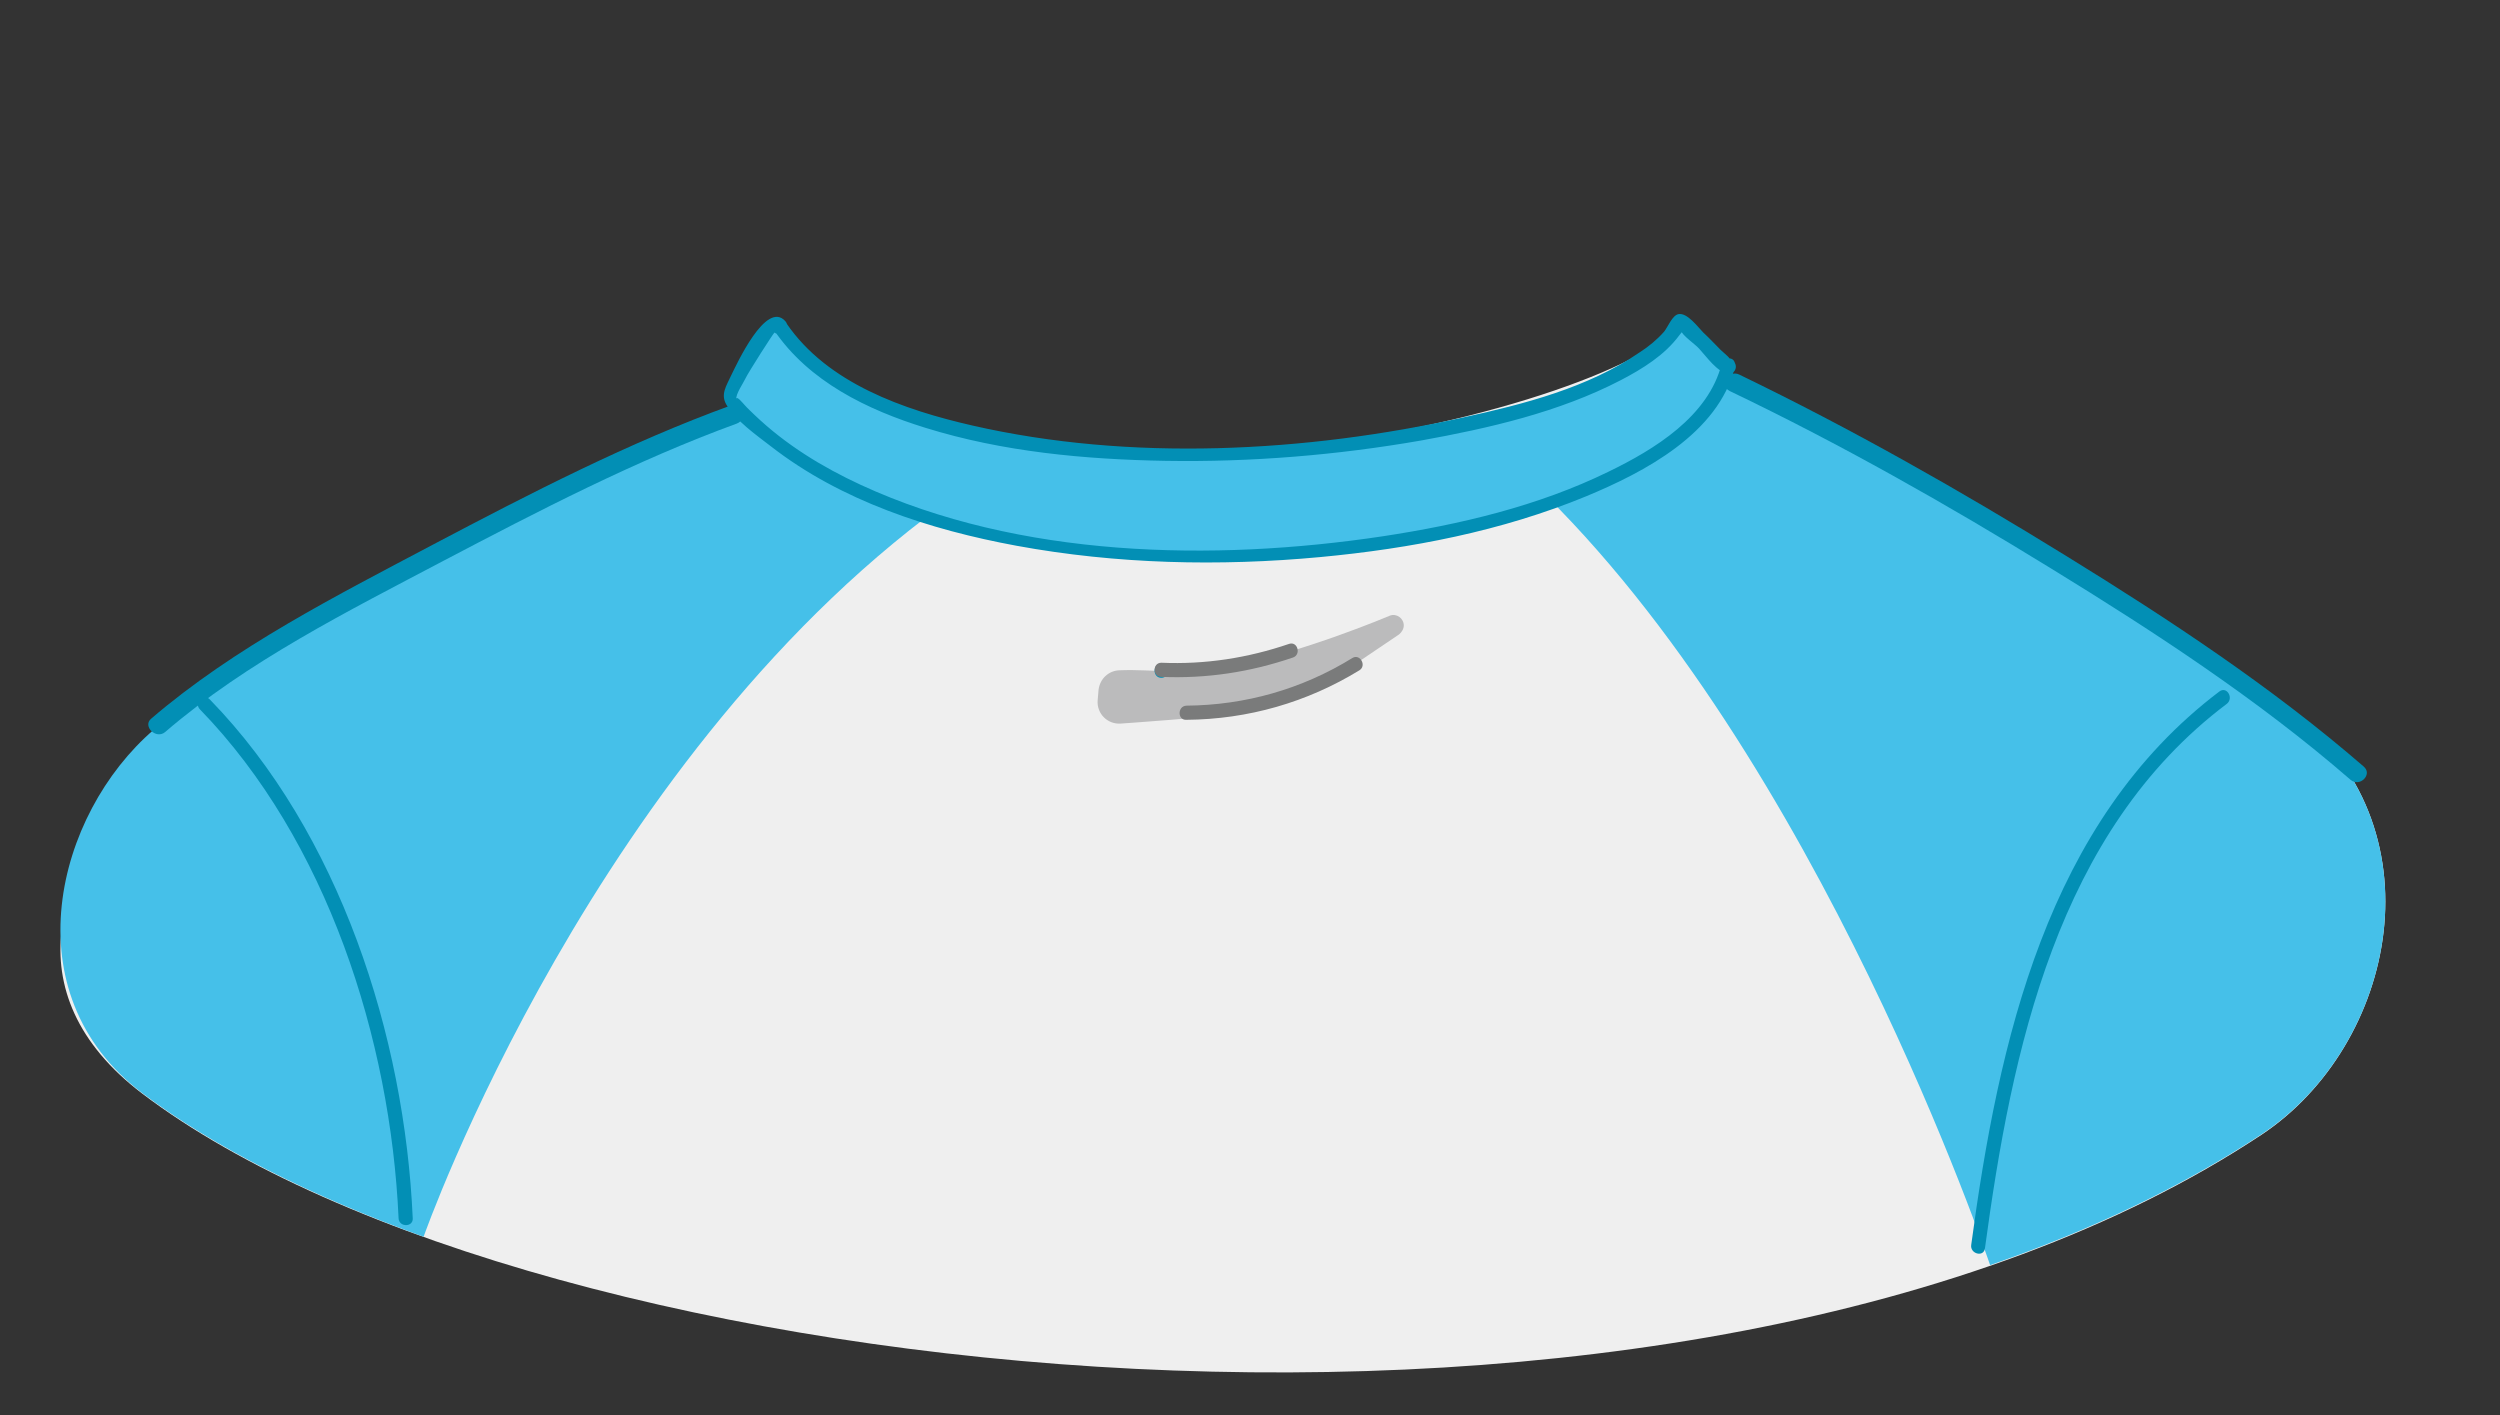 <?xml version="1.0" encoding="utf-8"?>
<!-- Generator: Adobe Illustrator 19.2.0, SVG Export Plug-In . SVG Version: 6.00 Build 0)  -->
<svg version="1.1" id="Layer_1" xmlns="http://www.w3.org/2000/svg" xmlns:xlink="http://www.w3.org/1999/xlink" x="0px" y="0px"
	 viewBox="0 0 530 300" style="enable-background:new 0 0 530 300;" xml:space="preserve">
<rect x="0" y="0" width="530" height="300" fill="#333333" stroke="none"/>
<style type="text/css">
	.st0{fill:#EFEFEF;}
	.st1{fill:#45C0E9;}
	.st2{fill:#BBBBBC;}
	.st3{fill:#028FB5;}
	.st4{fill:#7A7B7B;}
</style>
<g>
	<path class="st0" d="M484.9,149.9c-9.6-7.3-87.1-51.1-95.8-56.5c-2.4-1.5-13.4-5.6-23.3-12.2c-0.9-0.6,0.5-4.8-0.4-5.4
		c-3.7-2.7-7.1-4.9-9.2-7.8c-7.7,17-145.5,54.2-191.4,0.5c-0.7-0.4-8.7,9.7-10,14.7c-0.5,1.8,1.5,2.3,1.5,2.3l-30.8,21
		c0,0-57.4,27.7-92.9,58.3c-20.8,17.9-30.4,45.8-2.5,67c83.8,63.6,328,89.2,449.3,8.8C507.9,221.7,518.2,175,484.9,149.9z"/>
	<path class="st1" d="M165.5,69.2c-2.3-3.4-11.2,14.6-10.7,15.2c46.7,54.5,204.4,32.6,211.6-7.1c1.3,2.6-9.9-10.2-10.3-9.4
		C341.8,96.4,194.5,113.1,165.5,69.2z"/>
	<path class="st1" d="M203.4,104.5c8.7-6.1-35.6-23.3-35.6-23.3l-13,1.8v0.1c-0.5,1.8,1.5,2.3,1.5,2.3l-30,15.1
		c0,0-58.2,23.6-93.7,54.2c-20.8,17.9-30.4,55.8-2.5,77c15.2,11.5,35.7,21.8,59.7,30.5C89.8,262.2,126.2,158.5,203.4,104.5z"/>
	<path class="st1" d="M484.9,149.9c-9.6-7.3-87.1-51.1-95.8-56.5c-2.4-1.5-13.4-5.6-23.3-12.2c-0.9-0.6,0.5-4.8-0.4-5.4
		c-2.9-2.1-5.7-4-7.8-6.1c0,0-41,24.7-32.7,32.6c60.8,58,97,165.9,97,165.9c21.1-7.3,40.5-16.5,57.5-27.7
		C507.9,221.7,518.2,175,484.9,149.9z"/>
	<path class="st2" d="M237.3,142.1c7.8-0.3,12.8,1.2,24.3-1c15-2.9,33.1-10.6,33.1-10.6c1.4-0.5,2.9,0.6,2.9,2.1l0,0
		c0,0.7-0.4,1.4-1,1.9l-12,8.1c0,0-11.7,7-21.6,8.5c-6.3,1-25.4,2.3-25.4,2.3c-2.8,0.2-5.1-2.1-4.9-4.9l0.2-2.3
		C233.2,143.9,235,142.2,237.3,142.1z"/>
	<g>
		<g>
			<path class="st3" d="M366.7,82.9c23.4,11.2,46,24,68.1,37.6c22,13.5,43.9,27.8,63.5,44.8c1.9,1.7,4.8-1.1,2.8-2.8
				c-19.4-16.8-41.1-31.1-63-44.6c-22.5-13.9-45.6-27-69.4-38.5C366.4,78.3,364.4,81.8,366.7,82.9L366.7,82.9z"/>
		</g>
		<g>
			<path class="st3" d="M35,155.2c17.3-14.9,38.9-25.7,59-36.3c20.2-10.6,40.8-21.3,62.2-29.1c2.4-0.9,1.4-4.7-1.1-3.9
				c-21.8,7.9-42.7,18.7-63.2,29.5c-20.4,10.8-42.2,21.8-59.9,37C30.2,154,33.1,156.8,35,155.2L35,155.2z"/>
		</g>
		<g>
			<path class="st3" d="M166.5,68.1c-4.1-4.6-10.4,9.3-11.5,11.5c-1,2.2-2.3,4-1,6.2c2,3.4,6.3,6.4,9.4,8.8
				c14.9,11.6,33.7,17.7,52.1,21.1c21.2,3.9,43,4.4,64.4,2.4c19.2-1.8,38.5-5.5,56.4-12.9c12.3-5.1,28-13.3,31.5-27.4
				c-0.9,0.1-1.8,0.2-2.7,0.4c0-0.1-0.1-0.3-0.1-0.4c0.5-0.5,1-1,1.5-1.5c1,0.1-1.2-1.6-1.7-2.1c-1.2-1.2-2.4-2.5-3.7-3.7
				c-1.1-1.1-3.4-4.3-5.3-3.9c-1.3,0.3-2.2,2.7-3,3.7c-1.5,1.7-3.3,3.2-5.2,4.4c-10.9,7.5-24.6,11-37.4,13.8
				c-33.4,7.4-70.5,9.4-104.1,1.7c-14.4-3.3-30.7-8.9-39.4-21.7c-1.1-1.6-3.7-0.1-2.6,1.5c7.4,10.9,19.8,16.9,32.1,20.7
				c16.4,5.1,33.8,6.7,50.9,7c18.1,0.3,36.3-1.2,54.1-4.3c14.4-2.6,29.3-6,42.4-12.8c4.6-2.4,9.3-5.3,12.4-9.5
				c0.3-0.4,0.7-0.8,0.9-1.3c0.3-1-0.8-0.4-0.6,0.2c0.4,1.2,3,2.9,3.9,3.9c1.5,1.6,3.9,5.1,6.3,5.4c0.8,0.1,1.5-0.8,1.5-1.5
				c0-0.4-0.1-0.7-0.3-1.1c-0.5-1.2-2.4-0.8-2.7,0.4c-2.8,11.2-14.3,18.2-24,22.9c-14.9,7.3-31.5,11.2-47.9,13.7
				c-36,5.4-77,4.6-110.6-10.9C174.3,99,166.6,94.3,160,88c-0.7-0.7-1.5-1.4-2.2-2.2c-0.2-0.2-1.8-2.2-1.7-1.1
				c-0.2-1.1,1.5-3.5,1.9-4.4c0.6-1.3,6.1-9.9,6.2-9.8C165.7,71.7,167.8,69.6,166.5,68.1z"/>
		</g>
		<g>
			<path class="st3" d="M42.4,150.4c26.9,27.7,40.4,69.9,42.1,107.9c0.1,1.9,3.1,1.9,3,0c-1.7-38.7-15.5-81.7-43-110
				C43.2,146.9,41,149,42.4,150.4L42.4,150.4z"/>
		</g>
		<g>
			<path class="st3" d="M470.5,146.6c-36.6,27.7-46.8,74.3-52.6,117.3c-0.3,1.9,2.6,2.7,2.9,0.8c5.7-42.1,15.3-88.4,51.3-115.5
				C473.6,148,472.1,145.4,470.5,146.6L470.5,146.6z"/>
		</g>
		<g>
			<path class="st3" d="M246.2,143.7c1.9,0,1.9-3,0-3S244.3,143.7,246.2,143.7L246.2,143.7z"/>
		</g>
		<g>
			<path class="st4" d="M246.2,143.5c9.6,0.4,18.8-1,27.9-4.1c1.8-0.6,1-3.5-0.8-2.9c-8.8,3-17.8,4.4-27.1,4
				C244.3,140.5,244.3,143.5,246.2,143.5L246.2,143.5z"/>
		</g>
		<g>
			<path class="st4" d="M251.5,152.6c13.1-0.1,25.6-3.7,36.7-10.5c1.6-1,0.1-3.6-1.5-2.6c-10.7,6.6-22.7,10-35.2,10.1
				C249.6,149.7,249.6,152.7,251.5,152.6L251.5,152.6z"/>
		</g>
	</g>
</g>
</svg>

